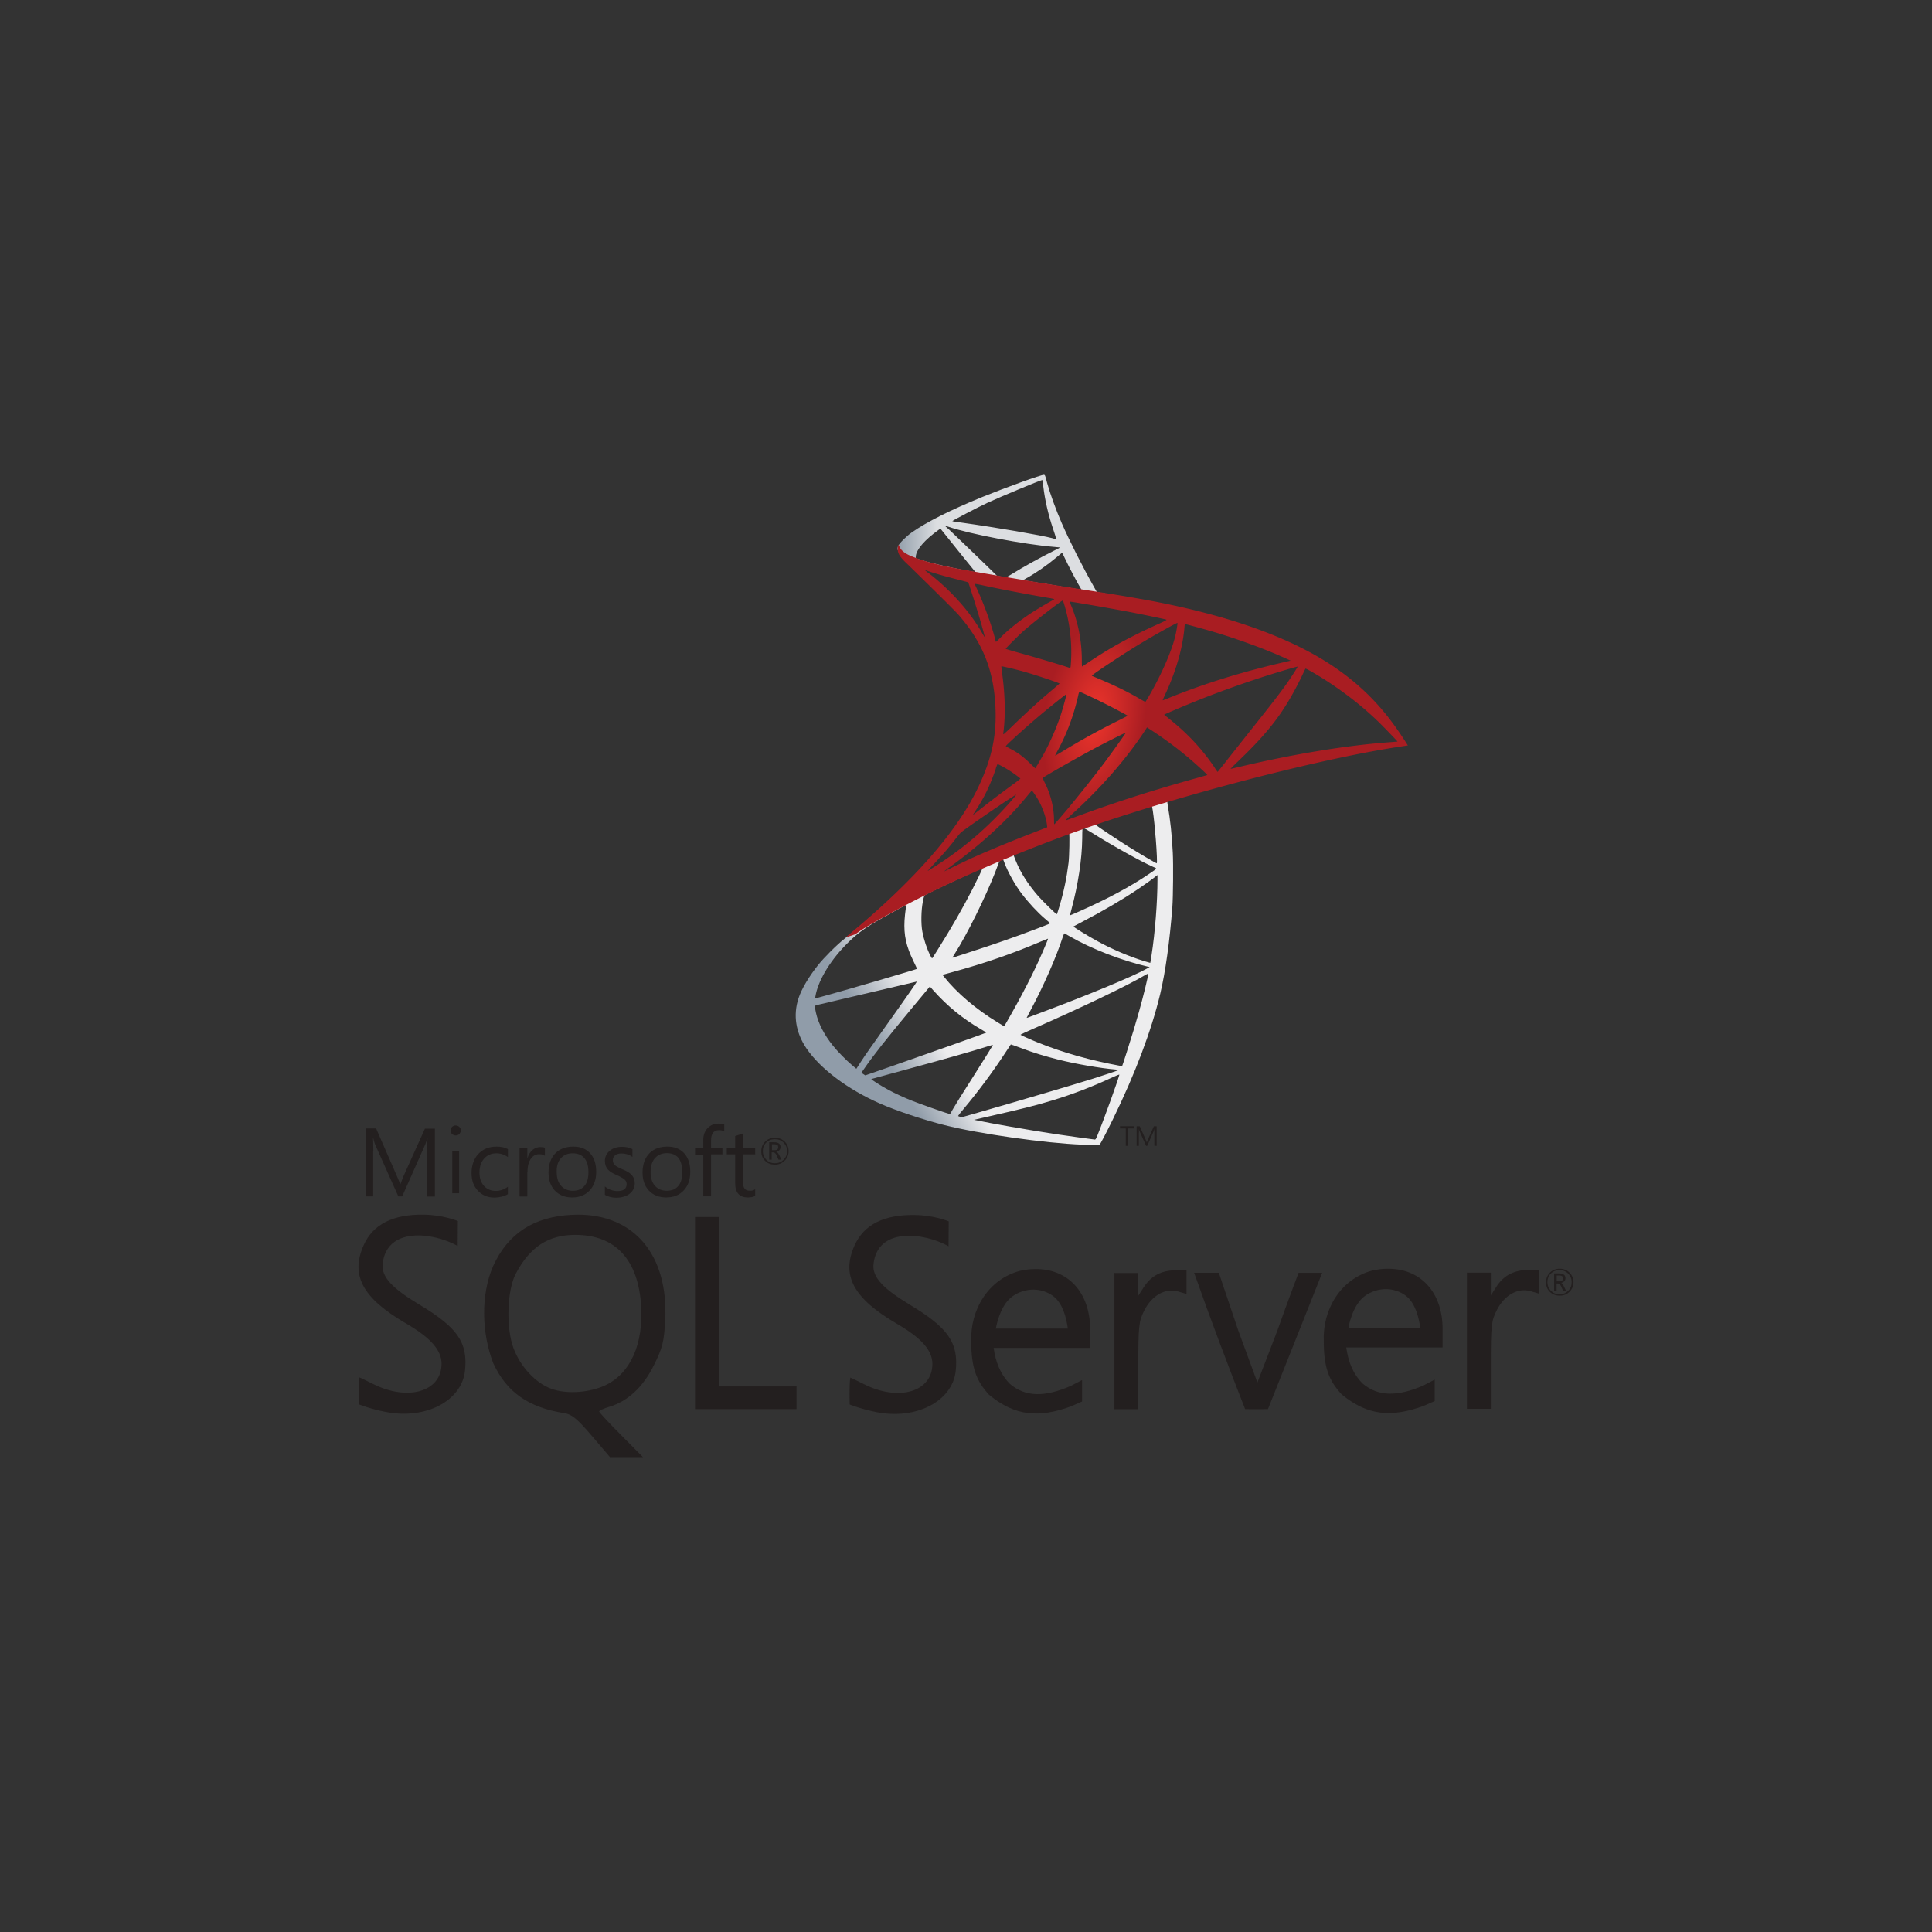 <svg viewBox="0 0 2400 2400" xmlns="http://www.w3.org/2000/svg" xml:space="preserve" style="fill-rule:evenodd;clip-rule:evenodd;stroke-linejoin:round;stroke-miterlimit:2"><rect x="0" y="0" width="2400" height="2400" fill="#333333" stroke="none"/><clipPath id="a"><path d="M445.249 589.859h1509.5v1220.28h-1509.5z"/></clipPath><g clip-path="url(#a)"><path d="m1468.59 978.416-166.684 54.428-145.013 64.002-40.57 10.71c-10.332 9.828-21.166 19.782-32.883 29.861-12.851 11.087-24.82 21.167-34.018 28.473-10.205 8.064-25.324 23.182-33.008 32.756-11.466 14.362-20.537 29.607-24.443 41.325-6.93 21.167-3.527 42.585 9.828 62.367 17.134 25.196 51.278 50.897 91.089 68.41 20.286 8.947 54.429 20.411 80.13 26.836 42.709 10.836 125.359 22.553 170.841 24.318 9.195.378 21.544.378 22.046 0 1.009-.632 8.065-14.112 16.255-30.867 27.97-57.075 48.128-110.621 59.088-156.354 6.551-27.717 11.716-64.632 15.117-108.349.884-12.222 1.26-53.168.504-67.028-1.134-22.678-3.15-41.071-6.298-59.088-.504-2.646-.632-5.041-.378-5.166.502-.378 2.014-.881 22.55-6.805l-4.155-9.825v-.003h.002v-.001zm-38.049 22.301c1.512 0 5.542 38.678 6.55 63.122.253 5.165.125 8.567-.126 8.567-1.007 0-21.292-11.968-35.778-21.039-12.6-7.938-36.537-23.813-40.317-26.837-1.262-.881-1.137-1.007 9.196-4.536 17.511-5.922 59.09-19.277 60.475-19.277zm-84.917 27.971c1.135 0 4.03 1.636 10.96 5.921 25.954 16.252 61.232 35.907 76.35 42.46 4.661 2.015 5.164 1.258-5.543 8.567-22.931 15.622-51.532 30.992-86.557 46.489-6.172 2.772-11.337 4.913-11.463 4.913-.251 0 .503-3.148 1.509-6.928 8.442-31.374 13.231-63.123 13.484-88.573.125-12.599.125-12.599 1.26-12.975-.253.126-.128.126 0 .126zm-17.512 6.676c.754.755.251 28.978-.758 36.663-2.267 18.395-5.795 35.529-11.588 54.807-1.387 4.658-2.649 8.567-2.898 8.818-.506.629-17.767-16.253-23.436-22.805-9.828-11.339-17.512-22.678-23.181-33.765-2.898-5.67-7.433-16.755-7.056-17.134 2.016-1.386 68.413-27.087 68.917-26.584zm-82.399 32.379c.126 0 .251 0 .379.126.251.252 1.135 2.268 1.891 4.535 4.03 10.962 13.1 27.088 20.913 37.42 8.568 11.34 19.782 23.433 29.103 31.371 3.025 2.519 5.795 4.913 6.172 5.291.757.757 1.009.63-19.528 8.442-23.809 9.071-49.765 18.142-79.499 27.716-7.103 2.29-14.199 4.6-21.289 6.93-1.136.379-.757-.252 2.518-5.416 14.741-23.057 37.166-68.287 49.766-100.288 2.142-5.544 4.283-11.087 4.662-12.347.505-1.765 1.133-2.394 2.77-3.277.882-.249 1.765-.503 2.142-.503zm-25.195 10.457c.377.254-6.049 13.733-12.348 26.08-12.222 23.812-25.576 47.248-43.467 75.72-3.023 4.913-5.92 9.45-6.299 9.954-.629.882-.882.629-2.898-3.276-4.283-8.441-7.812-19.277-9.702-29.231-1.89-9.828-1.511-26.961.631-37.544 1.636-7.81 1.512-7.684 5.291-9.575 16.127-8.189 68.288-32.631 68.792-32.128zm217.33 8.821v5.291c0 28.096-3.023 66.648-7.434 94.745-.756 4.913-1.388 8.943-1.512 9.071 0 0-3.653-1.007-7.937-2.269-18.898-5.922-39.434-14.615-57.956-24.818-12.222-6.678-29.985-17.641-29.48-18.145.123-.125 5.416-2.897 11.588-6.173 24.698-12.85 48.381-26.709 68.918-40.442 7.686-5.166 19.275-13.48 21.797-15.748l2.016-1.512zm-312.454 37.29c.504 0 .378 1.008-.378 5.544-.505 3.277-1.134 9.324-1.384 13.48-1.011 18.395 2.015 32.003 11.086 50.649 2.52 5.166 4.537 9.449 4.409 9.574-.882.757-84.285 25.2-110.493 32.381-7.811 2.141-14.613 4.031-15.12 4.156-.88.253-1.006.127-.629-2.017 2.898-18.518 17.009-42.709 36.663-63.12 13.103-13.606 23.561-21.543 41.451-31.75 12.851-7.305 32.631-18.265 34.143-18.771.001-.126.126-.126.252-.126zm196.544 35.152c.125-.126 3.149 1.513 6.802 3.654 26.962 15.623 64.507 30.112 96.506 37.545l2.9.631-4.033 2.265c-16.755 9.324-71.813 32.253-128.129 53.295-8.19 3.022-16.253 6.047-17.767 6.677-1.512.629-2.898 1.008-2.898.882 0-.128 2.27-4.537 5.165-9.953 15.749-29.482 31.625-65.388 39.688-90.335 1.01-2.393 1.638-4.534 1.766-4.661zm-20.032 6.552c.127.128-.882 2.772-2.142 5.795-10.961 26.584-25.326 55.563-43.719 88.068-4.661 8.316-8.567 14.994-8.695 14.994-.124 0-3.905-2.27-8.44-5.041-26.711-16.379-50.396-36.537-65.892-56.066l-2.268-2.771 11.464-3.15c41.073-11.212 75.97-23.307 110.619-38.173 4.915-2.017 8.947-3.656 9.073-3.656zm124.477 43.466s.126.126 0 0c.126 2.898-6.3 28.853-11.592 47.623-4.409 15.749-8.191 28.097-15.119 49.891-3.023 9.578-5.667 17.513-5.795 17.513-.125 0-.881-.125-1.637-.376-37.418-6.806-70.932-16.254-102.429-28.852-8.821-3.529-21.419-9.199-22.175-9.828-.251-.255 7.309-3.78 16.884-7.938 57.325-25.072 116.791-53.546 137.201-65.765 2.393-1.512 4.283-2.268 4.662-2.268zm-287.381 9.828c.252.251-15.749 23.308-38.176 54.679-7.811 10.961-16.882 23.812-20.283 28.599-3.402 4.788-8.567 12.348-11.465 16.883l-5.294 8.19-5.67-4.787c-6.678-5.545-18.267-17.388-23.433-23.939-10.836-13.48-18.141-27.717-21.039-40.692-1.387-6.049-1.387-9.074-.128-9.45 1.889-.504 35.529-8.442 67.028-15.751 17.513-4.03 37.795-8.817 45.103-10.581 7.308-1.767 13.231-3.151 13.357-3.151zm16.126 6.174 4.03 4.535c18.145 20.284 36.665 35.28 59.091 48.38 4.032 2.269 7.055 4.283 6.802 4.412-.88.629-77.861 27.966-113.516 40.314-20.031 7.054-36.537 12.724-36.661 12.724-.126 0-1.26-.755-2.522-1.638l-2.267-1.638 3.654-5.29c11.842-17.135 26.711-35.907 59.09-74.964l22.299-26.835zm100.541 71.938c.123-.125 5.667 1.89 12.47 4.412 16.381 6.173 29.355 10.078 46.743 14.488 21.419 5.418 52.412 10.71 70.681 12.221 2.772.251 4.284.504 3.78.882-.884.505-19.402 6.678-33.01 10.962-21.671 6.802-87.815 26.33-141.738 41.828-9.953 2.897-18.521 5.291-19.025 5.416-1.258.254-5.417-.882-5.417-1.386 0-.25 3.023-4.156 6.678-8.44 18.141-21.671 36.159-45.86 51.152-68.79 4.156-6.302 7.686-11.467 7.686-11.593zm-22.177.632c.126.125-8.818 14.487-24.439 39.181-6.679 10.457-14.113 22.3-16.759 26.458-2.52 4.031-6.299 10.332-8.44 13.859l-3.655 6.426-1.889-.504c-4.537-1.26-36.411-12.475-44.853-15.876-10.458-4.158-21.293-9.196-29.357-13.48-10.077-5.418-22.676-13.482-21.669-13.732.252-.126 17.513-4.789 38.3-10.458 55.184-14.994 85.799-23.686 105.833-29.985 3.654-1.134 6.803-2.017 6.928-1.889zm156.857 36.787h.126c.504 1.261-19.905 57.956-27.341 75.845-1.636 4.032-2.264 5.042-3.147 4.913-2.142-.124-31.749-4.282-49.767-6.928-31.37-4.787-84.035-13.986-97.262-17.008l-3.024-.63 18.77-4.286c40.318-9.071 59.72-13.984 79.373-20.031 24.821-7.559 49.39-17.009 74.209-28.599 3.905-1.765 7.182-3.15 8.063-3.276z" style="fill:url(#b);fill-rule:nonzero"/><path d="M1296.74 589.865c-2.772-.376-47.5 15.75-76.35 27.466-38.932 15.876-69.168 30.996-87.815 44.096-6.928 4.915-15.623 13.608-17.007 17.009-.504 1.26-.757 2.772-.757 4.283l16.883 16.001 40.19 12.851 95.626 17.135 109.358 18.773 1.135-9.449c-.378 0-.631-.126-1.006-.126l-14.366-2.269-2.896-5.165c-14.867-26.206-31.246-58.712-40.82-80.634-7.433-17.009-14.489-36.661-18.395-50.773-2.143-8.567-2.394-9.071-3.777-9.196v-.003h-.003v.001zm-2.019 6.427h.13c.124.124.628 3.654 1.133 7.81 2.14 17.641 6.048 34.647 12.221 53.042 4.66 13.859 4.66 13.104-.756 11.465-12.851-3.527-70.428-13.48-112.13-19.275-6.678-.883-12.348-1.764-12.348-1.89-.503-.504 30.111-16.506 43.592-22.803 17.261-7.94 64.632-27.72 68.158-28.349zm-121.453 56.443 4.916 1.636c26.708 9.072 93.859 21.924 130.902 24.947 4.156.378 7.685.757 7.809.757.126.126-3.4 2.016-7.937 4.157-17.888 8.945-37.543 19.906-51.151 28.348-4.03 2.519-7.685 4.536-8.188 4.536-.504 0-3.149-.504-5.921-.883l-5.039-.757-12.598-12.347c-22.174-21.543-39.561-38.173-46.239-44.474l-6.554-5.92zm-5.037 3.904 17.764 22.175c9.7 12.221 19.527 24.19 21.671 26.834 2.14 2.648 3.905 4.791 3.779 4.916-.504.378-25.7-4.537-39.057-7.559-13.733-3.151-19.402-4.663-27.843-7.307l-6.93-2.269v-1.765c.126-8.442 10.836-21.04 28.978-33.889l1.638-1.136zm150.934 30.238c.505 0 1.133 1.134 2.645 4.536 4.283 9.448 17.641 34.899 20.913 39.812 1.011 1.64 2.772 1.765-14.99-1.133-42.709-6.931-56.444-9.196-56.444-9.448 0-.126 1.26-1.008 2.898-1.891 13.23-7.306 26.584-16.63 38.427-26.583 2.898-2.395 5.544-4.662 6.047-5.041.125-.252.379-.377.504-.252z" style="fill:url(#c);fill-rule:nonzero"/><path d="M1116.44 676.672s-2.77 4.411-.125 10.963c1.64 4.03 6.426 8.943 11.843 13.984 0 0 56.065 54.678 62.869 62.491 30.992 35.78 44.473 71.057 45.734 119.69.755 31.245-5.168 58.71-19.907 90.586-26.206 57.2-81.516 120.321-166.811 190.371l12.475-4.158c8.063-6.049 19.025-12.472 44.726-26.583 59.34-32.508 126.114-62.367 208.008-93.108 117.923-44.349 311.823-96.258 422.187-113.138l11.467-1.765-1.765-2.772c-10.077-15.624-17.009-25.324-25.325-35.655-24.188-29.985-53.542-54.3-89.451-74.459-49.387-27.591-113.266-49.135-194.149-65.135-15.244-3.026-48.758-8.82-75.971-12.978-57.704-8.943-94.997-15.118-136.068-22.173-14.74-2.521-36.79-6.3-51.405-9.449-7.559-1.639-22.046-5.04-33.385-8.946-9.071-3.529-22.175-7.057-24.947-17.766zm32.507 31.498c.124-.124 2.14.63 4.787 1.512 4.788 1.636 10.961 3.527 18.27 5.544a926.633 926.633 0 0 0 16.63 4.409c7.559 1.889 13.858 3.653 13.983 3.653.884.883 13.609 41.574 17.893 57.198 1.635 5.923 2.898 10.961 2.772 10.961-.13.128-1.514-2.016-3.151-4.913-14.741-25.954-38.049-52.286-65.011-73.453-3.526-2.517-6.173-4.785-6.173-4.911zm61.987 17.135c.63 0 3.402.378 6.802 1.133 21.418 4.788 59.846 12.095 84.413 16.253 4.158.63 7.434 1.387 7.434 1.638 0 .253-1.513 1.133-3.404 2.142-4.155 2.141-20.913 12.093-26.455 15.874-13.986 9.323-26.584 19.402-35.656 28.473-3.653 3.654-6.804 6.678-6.804 6.678s-.754-2.141-1.386-4.789c-4.533-17.513-13.984-43.467-22.551-61.734-1.387-2.897-2.521-5.543-2.521-5.794 0 .251 0 .126.128.126zm109.105 20.788c.756.251 2.016 4.535 4.536 13.984 4.662 18.269 6.804 38.679 6.048 57.704-.253 5.291-.504 10.204-.757 10.836l-.377 1.258-6.552-2.141c-13.481-4.284-35.402-10.71-54.173-16.001-10.711-2.898-19.402-5.544-19.402-5.795 0-.757 15.623-16.379 22.299-22.3 12.723-11.215 47.244-37.924 48.378-37.545zm8.694 1.258c.379-.375 52.16 8.568 75.72 13.104 17.514 3.401 42.963 8.693 44.474 9.324.756.251-1.891 1.763-10.333 5.542-33.26 14.994-57.955 28.473-82.52 44.853-6.426 4.284-11.844 7.811-11.97 7.811-.125 0-.251-3.653-.251-8.063 0-23.937-4.788-48.127-13.609-68.537-.881-2.016-1.637-3.906-1.511-4.034zm133.926 26.46c.379.377-1.26 10.583-2.772 16.63-4.535 18.772-16.756 46.618-31.747 72.822-2.648 4.662-5.041 8.442-5.295 8.567-.249.126-3.651-1.765-7.558-4.032-14.614-8.568-31.244-16.631-49.388-24.191-5.037-2.141-9.448-3.906-9.574-4.156-.884-.757 39.686-27.592 61.104-40.443 17.009-10.331 44.726-25.702 45.23-25.197zm9.574 1.511c1.135 0 24.065 6.3 36.033 9.828 29.608 8.82 63.624 21.292 85.799 31.37l9.196 4.16-6.424 1.51c-54.174 12.472-100.539 26.837-145.266 44.979-3.653 1.512-6.93 2.772-7.179 2.772-.253 0 1.007-2.898 2.645-6.426 13.481-28.599 22.174-58.459 24.314-83.91.128-2.395.504-4.283.882-4.283zm-228.29 52.412c.377-.379 17.89 3.78 27.339 6.423 14.363 4.034 44.851 14.237 44.851 14.994 0 .126-3.401 3.024-7.431 6.553-16.504 13.733-32.38 28.219-51.406 46.614-5.67 5.42-10.456 9.829-10.707 9.829-.253 0-.377-.758-.253-1.765 2.897-21.167 2.269-48.38-1.763-75.971-.379-3.529-.756-6.551-.63-6.677zm368.014.379c.249.25-8.064 13.353-13.355 20.786-7.558 10.834-18.649 25.2-43.721 56.697-13.226 16.629-28.095 35.403-33.006 41.702-5.042 6.299-9.198 11.589-9.326 11.589-.125 0-1.761-2.266-3.526-5.038-14.111-21.167-30.995-39.687-51.027-56.317-3.779-3.151-7.935-6.553-9.321-7.561-1.387-1.007-2.521-2.015-2.521-2.141 0-.377 21.416-9.576 37.671-16.126 28.474-11.592 67.275-25.45 96.381-34.396 15.245-4.787 31.498-9.448 31.751-9.195zm9.7 2.518c.503-.125 3.528 1.387 7.182 3.526 30.616 17.513 60.599 40.066 84.287 63.249 6.677 6.552 23.182 23.686 22.928 23.812 0 0-5.795.504-12.597 1.007-53.042 4.033-120.948 15.244-186.212 30.992-4.409 1.007-8.314 1.89-8.567 1.89-.249 0 4.662-4.913 10.837-10.834 38.3-36.915 55.813-60.222 76.474-101.8 2.896-6.172 5.417-11.463 5.668-11.842-.125 0-.125 0 0 0zm-280.578 28.727c1.765.376 18.144 8.064 30.49 14.236 11.339 5.668 28.349 14.741 29.23 15.495.126.126-5.923 3.276-13.353 6.93-23.688 11.843-43.971 23.055-65.139 35.906-6.047 3.655-11.086 6.68-11.212 6.68-.504 0-.379-.507 3.024-6.68 11.339-20.66 20.409-45.354 25.576-69.419.502-1.889 1.007-3.148 1.384-3.148zm-16.379 3.022c.379.379-3.905 15.875-6.549 24.316-5.168 16.001-13.86 36.033-22.3 51.152-2.019 3.526-5.041 8.692-6.679 11.589l-3.149 5.04-7.056-6.802c-8.188-7.938-14.867-12.851-23.432-17.262-3.404-1.762-6.049-3.275-6.049-3.526 0-1.008 21.544-20.536 38.049-34.647 11.842-10.205 36.788-30.237 37.165-29.86zm100.164 41.2 6.174 4.03c14.108 9.199 30.738 21.419 43.465 32.127 7.18 5.921 21.038 18.395 23.812 21.419l1.509 1.639-10.202 2.897c-57.704 15.999-102.304 30.236-154.338 49.388-5.795 2.141-10.709 3.905-11.088 3.905-.754 0-1.386.629 11.593-11.341 33.262-30.612 62.741-64.38 84.664-97.263l4.411-6.801zm-26.332 6.551c.251.251-17.009 24.566-27.342 38.3-12.346 16.379-34.269 43.844-49.387 61.733-6.298 7.434-11.715 13.607-11.968 13.734-.379.126-.504-1.764-.504-4.662 0-15.246-3.905-31.498-10.71-45.356-2.897-5.795-3.402-7.182-2.77-7.811 2.393-2.142 39.056-23.057 62.237-35.529 15.623-8.315 40.062-20.661 40.444-20.409zm-159.252 39.057c.379 0 3.276 1.51 6.553 3.275 8.063 4.409 15.244 9.323 21.669 14.615.251.251-3.023 2.898-7.307 6.046-11.969 8.567-30.111 22.301-40.693 30.743-11.089 8.819-11.465 9.071-10.206 7.181 8.316-12.725 12.472-19.906 16.883-29.103 3.905-8.188 7.81-17.89 10.582-26.332 1.007-3.654 2.268-6.425 2.519-6.425zm42.46 33.26c.628-.125 1.386 1.008 4.786 6.048 7.182 10.707 12.725 25.072 14.113 36.663l.249 2.521-17.258 6.678c-30.869 11.967-59.341 23.811-78.62 32.629-5.416 2.521-14.865 7.055-21.038 10.081-6.174 3.148-11.213 5.542-11.213 5.417 0-.126 3.905-3.024 8.692-6.553 37.673-27.338 70.303-57.325 94.744-87.31 2.647-3.15 5.042-6.048 5.292-6.174h.253zm-19.528 4.788c.504.504-13.858 16.756-23.686 26.709-24.316 24.821-48.38 44.224-78.24 63.123-3.78 2.393-7.181 4.534-7.56 4.787-.882.504.251-.757 13.355-14.994 8.316-8.945 14.615-16.504 21.796-25.826 4.787-6.173 5.67-7.055 12.601-11.971 18.52-13.355 61.229-42.333 61.734-41.828z" style="fill:url(#d);fill-rule:nonzero"/><path d="M716.677 1508.92c-2.324 0-4.649.221-6.953.221-46.943 2.502-78.604 23.161-97.116 63.505-15.832 36.488-14.104 84.183.178 120.894 16.607 35.871 43.443 54.802 88.236 61.953 9.477 1.552 15.833 6.755 34.188 28.187l22.586 26.461h40.963l-27.238-27.458c-15.056-15.056-27.235-28.165-27.235-29.317 0-1.151 5.76-3.675 12.732-5.8 22.984-6.955 42.071-24.711 55.422-51.925 10.806-21.853 12.357-28.608 13.906-55.797 4.053-80.929-38.617-131.526-109.671-130.948l.002.024zm35.914 211.635c-19.928 9.652-48.865 11.579-67.754 4.649-19.53-7.173-38.439-27.455-46.943-50.417-9.454-25.109-8.104-71.429 2.701-92.29 17.382-33.213 40.367-48.49 73.956-48.49 49.82 0 78.161 30.514 81.86 87.86 2.923 47.873-13.109 83.787-43.799 98.668l-.021.02zm707.621-142.507c-17.182 0-30.335 6.954-39.193 20.657l-6.953 10.851v-28.21h-29.736v169.167h29.717v-54.071c0-49.444.616-55.223 7.526-68.753 9.522-18.555 25.905-27.808 41.74-23.38l10.627 3.1v-29.316h-13.728v-.045zm-174.702-1.551c-5.825 0-12.003.776-18.155 2.127-39.792 10.405-62.222 48.49-60.849 87.682 0 32.816 6.375 49.221 22.21 66.427 32.439 26.614 61.776 28.739 101.366 14.46 6.754-2.879 14.105-6.2 14.105-6.2v-26.614l-14.105 7.306c-32.04 13.949-56.175 13.949-75.507-2.481-12.33-12.555-17.757-27.611-20.258-44.792h119.9v-22.809c0-46.498-27.988-75.859-68.731-75.106h.024zm-48.492 74.177s4.429-29.006 20.858-40.387c7.907-5.582 16.984-8.281 25.862-8.281 8.902 0 17.781 2.877 25.11 8.481 15.058 11.58 17.581 39.967 17.581 39.967h-89.41v.22h-.001zm-716.899-30.511c-32.238-19.531-46.542-33.614-44.793-50.221 5.004-45.944 61.778-39.589 93.218-22.207l.224-30.909s-17.383-7.529-42.294-7.928c-38.217-.576-62.928 11.956-74.506 37.464-17.007 37.641-1.949 66.027 52.478 97.692 30.555 17.779 44.061 33.213 44.061 50.04 0 34.764-41.915 46.899-85.158 25.088-8.899-4.429-16.429-8.127-16.827-8.127-1.551 9.854-.751 33.435-.751 33.435s13.286 5.581 33.212 9.43c49.419 9.854 94.392-13.329 98.643-50.97 3.698-35.338-9.081-53.872-57.505-82.812l-.002.025zm1203.28-44.064c-5.802 0-11.958.797-18.379 2.148-39.744 10.406-62.132 48.492-60.605 87.684 0 32.771 6.357 49.023 22.187 66.204 32.44 26.638 61.778 28.785 101.568 14.483 6.731-2.878 14.06-6.153 14.06-6.153v-26.659l-14.081 7.349c-32.105 13.905-56.242 13.905-75.505-2.524-12.4-12.532-17.78-27.412-20.283-44.795h119.701v-22.806c0-46.276-27.989-75.66-68.731-74.884l.068-.047zm-48.493 74.176s4.474-28.962 20.88-40.565c7.884-5.601 16.961-8.304 25.84-8.304 8.857 0 17.781 2.879 25.112 8.503 15.057 11.581 17.582 40.166 17.582 40.166h-89.389l-.025.2zm-545.052-29.736c-32.238-19.485-46.499-33.613-44.771-50.221 5.003-45.968 61.778-39.589 93.219-22.207l.222-30.91s-17.382-7.529-42.293-7.884c-38.217-.575-62.928 11.958-74.528 37.465-16.984 37.64-1.728 66.028 52.52 97.692 30.513 17.759 44.019 32.992 44.019 49.819 0 34.765-41.893 47.098-85.137 25.087-8.857-4.428-16.384-8.083-16.827-8.083-1.551 9.852-.752 33.436-.752 33.436s13.129 5.381 32.991 9.431c49.465 9.876 94.458-13.286 98.688-50.927 3.676-35.162-9.078-53.695-57.349-82.657v-.041h-.002zm768.269-42.89c-17.183 0-30.488 6.973-39.192 20.681l-6.954 10.805v-28.164h-29.736v169.121h29.714v-54.069c0-49.422.597-55.224 7.531-68.731 9.52-18.532 25.903-27.808 41.736-23.359l10.627 3.098v-29.381h-13.726v-.001zm-1004.75 41.915v-107.746h-29.98v238.651h126.079v-28.185h-96.098v-102.72h-.001zm693.316 33.589-24.711 64.301-23.76-64.655-24.135-71.651h-30.688c19.885 56.374 41.514 113.721 63.326 169.321 9.455.221 18.932 0 28.385 0l33.37-83.786 33.988-85.514h-29.337s-12.955 33.967-26.46 72.006l.022-.022zm-624.233-206.366c4.827 0 8.856-1.548 12.178-4.869 3.275-3.279 5.003-7.132 5.003-11.958 0-4.828-1.728-8.858-5.003-11.958-3.322-3.099-7.153-4.651-11.958-4.651-4.869 0-8.9 1.552-12.178 4.828-3.321 3.279-4.827 7.309-4.827 11.959 0 4.871 1.551 8.899 4.827 11.957 3.101 3.098 7.131 4.649 11.958 4.649v.043zm-10.628-27.455c2.878-2.878 6.377-4.208 10.849-4.208 4.208 0 7.707 1.33 10.63 4.208 2.879 2.878 4.429 6.376 4.429 10.628 0 4.251-1.55 7.927-4.429 10.805-2.922 2.876-6.422 4.25-10.63 4.25-4.273 0-7.75-1.328-10.627-4.25-2.878-2.878-4.428-6.554-4.428-10.805 0-4.252 1.328-7.749 4.206-10.628zm7.151 12.179h1.948c1.374 0 2.724 1.327 3.875 3.852l2.327 5.224h3.652l-2.877-5.803c-1.173-2.322-2.324-3.673-3.676-4.052 1.705-.398 3.055-.973 4.03-2.126.972-.995 1.328-2.346 1.328-3.875 0-1.77-.554-3.098-1.726-4.073-1.329-1.107-3.455-1.704-6.202-1.704h-6.153v21.633h3.099v-9.078l.375.002zm-.042-10.053h2.745c1.948 0 3.321.398 4.074.973.731.576.93 1.33.93 2.701 0 2.502-1.552 3.677-4.429 3.677h-3.32v-7.351zm-495.191 8.125c0-7.528-.221-13.129-.399-16.429h.178c.774 3.895 1.727 6.797 2.502 8.723l28.783 64.302h4.828l28.784-64.877c.777-1.769 1.552-4.428 2.503-8.126h.221c-.575 6.422-.774 12.001-.774 16.451v56.752h9.851v-84.362h-12.355l-26.459 58.676c-.975 2.324-2.326 5.803-4.052 10.408h-.4c-.575-2.281-1.926-5.758-3.852-10.01l-25.863-59.276h-13.129v84.362h9.476v-56.552l.157-.042zm98.067.157h8.505v52.542h-8.505v-52.542zm4.252-19.265c1.773 0 3.278-.599 4.428-1.771 1.175-1.152 1.951-2.657 1.951-4.428 0-1.727-.577-3.278-1.927-4.428-1.196-1.174-2.724-1.774-4.473-1.774-1.726 0-3.276.6-4.43 1.774-1.17 1.15-1.947 2.701-1.947 4.428 0 1.927.598 3.276 1.947 4.428 1.332 1.172 2.703 1.771 4.43 1.771h.021zm64.878 72.96v-9.257c-4.651 3.477-9.655 5.205-14.836 5.205-6.198 0-11.226-2.124-14.902-6.197-3.652-4.031-5.601-9.635-5.601-16.609 0-7.307 1.949-13.11 5.978-17.539 3.875-4.25 8.902-6.376 15.058-6.376 5.026 0 9.851 1.552 14.304 4.653v-9.854c-4.051-2.125-8.679-3.101-13.905-3.101-9.656 0-17.182 3.101-22.806 9.082-5.581 5.977-8.459 14.104-8.459 23.913 0 8.723 2.501 16.053 7.707 21.656 5.423 5.755 12.356 8.679 20.858 8.679 6.573-.182 11.953-1.555 16.604-4.255zm24.333-28.011c0-6.931 1.55-12.531 4.429-16.387 2.702-3.474 5.978-5.224 9.853-5.224 3.277 0 5.601.598 7.306 1.949v-10.054c-1.328-.575-3.255-.774-5.756-.774-3.477 0-6.575 1.17-9.299 3.322-2.878 2.278-5.181 5.757-6.532 10.185h-.22v-12.335h-9.632v60.228h9.653v-30.91h.198zm55.422 32.105c9.08 0 16.386-2.923 21.81-8.722 5.402-5.76 8.104-13.508 8.104-23.164 0-9.85-2.479-17.38-7.528-22.984-5.003-5.599-11.957-8.304-21.037-8.304-9.079 0-16.386 2.703-21.81 7.928-5.8 5.76-8.856 13.885-8.856 24.314 0 9.079 2.48 16.608 7.707 22.21 5.401 5.799 12.554 8.7 21.61 8.7v.022zm-13.728-49.067c3.676-3.875 8.505-5.802 14.481-5.802 6.202 0 10.851 1.927 14.305 5.802 3.476 4.053 5.204 9.833 5.204 17.56 0 7.349-1.551 13.129-4.828 17.004-3.276 4.053-8.103 6.199-14.482 6.199-6.199 0-11.004-2.148-14.68-6.199-3.652-4.074-5.402-9.655-5.402-17.004-.376-7.307 1.551-13.284 5.402-17.56zm85.913 43.82c3.675-3.275 5.626-7.305 5.626-12.357 0-4.428-1.553-8.103-4.43-11.004-2.348-2.323-5.977-4.428-11.225-6.554-4.652-1.946-7.53-3.676-9.081-5.027-1.549-1.548-2.501-3.473-2.501-6.198 0-2.502.975-4.429 2.88-5.979 1.948-1.548 4.428-2.3 7.75-2.3 5.203 0 9.653 1.371 13.726 4.273v-9.655c-3.896-1.946-8.126-2.877-12.953-2.877-6.199 0-11.425 1.707-15.279 5.003-4.053 3.279-5.978 7.53-5.978 12.532 0 4.429 1.328 8.105 3.851 10.805 2.126 2.304 5.76 4.652 10.806 6.753 4.828 2.127 8.105 4.052 9.853 5.601 1.727 1.552 2.502 3.477 2.502 5.76 0 5.622-3.852 8.525-11.381 8.525-5.802 0-11.003-1.906-15.656-5.757v10.403c4.208 2.527 9.257 3.677 14.836 3.677 7.152-.376 12.753-2.125 16.606-5.601l.048-.023zm45.968-57.925c-9.081 0-16.386 2.703-21.811 7.928-5.757 5.76-8.857 13.885-8.857 24.314 0 9.079 2.504 16.608 7.706 22.21 5.425 5.799 12.554 8.7 21.633 8.7 9.299 0 16.386-2.921 21.81-8.725 5.425-5.756 8.126-13.506 8.126-23.161 0-9.853-2.524-17.38-7.53-22.983-5.222-5.602-12.178-8.304-21.034-8.304l-.043.021zm18.731 31.666c0 7.349-1.55 13.129-4.827 17.004-3.277 4.053-8.105 6.199-14.482 6.199-6.202 0-11.005-2.148-14.682-6.199-3.652-4.074-5.402-9.655-5.402-17.004 0-7.75 1.928-13.728 5.803-17.76 3.651-3.852 8.481-5.801 14.481-5.801 5.977 0 10.783 1.947 14.258 5.801 3.101 4.251 4.829 10.031 4.829 17.76h.022zm26.085 30.134h9.632v-52.143h14.104v-8.106h-14.105v-9.299c0-8.457 3.275-12.709 10.052-12.709 2.281 0 4.606.575 6.334 1.55v-8.7c-1.728-.775-4.053-.952-6.956-.952-5.202 0-9.453 1.551-12.93 4.827-4.053 3.852-6.199 8.857-6.199 15.634v9.876h-10.188v8.103h10.188v51.948l.068-.029zm39.566-16.43c0 11.781 5.206 17.781 15.833 17.781 3.853 0 6.753-.619 9.078-1.992v-8.281c-1.77 1.33-3.875 1.95-6.199 1.95-3.275 0-5.579-.778-6.931-2.527-1.373-1.724-2.147-4.65-2.147-8.68v-33.987h15.276v-8.105h-15.276v-17.756c-3.322 1.15-6.576 2.125-9.655 3.098v14.657h-10.407v8.105h10.407v35.716l.021.021zm1036.26 111.02c-3.276-3.098-7.151-4.649-11.955-4.649-4.871 0-8.903 1.551-12.179 4.872-3.277 3.255-4.829 7.306-4.829 11.958 0 4.827 1.552 8.857 4.804 11.955 3.279 3.1 7.307 4.652 12.179 4.652 4.804 0 8.857-1.552 12.18-4.829 3.255-3.321 4.981-7.151 4.981-11.955-.177-4.872-1.926-8.903-5.203-12.002l.022-.002zm-1.549 22.809c-2.879 2.877-6.377 4.206-10.629 4.206-4.206 0-7.704-1.329-10.627-4.206-2.877-2.924-4.429-6.577-4.429-10.851 0-4.208 1.328-7.704 4.251-10.627 2.878-2.877 6.356-4.208 10.805-4.208 4.208 0 7.708 1.331 10.629 4.208 2.878 2.923 4.428 6.419 4.428 10.627 0 4.474-1.329 7.927-4.428 10.851zm-8.681-9.855c1.727-.398 3.101-1.173 4.053-2.124.975-.998 1.33-2.35 1.33-3.896 0-1.727-.554-3.101-1.726-4.052-1.329-1.108-3.476-1.706-6.198-1.706h-6.156v21.609h3.101v-9.078h1.925c1.33 0 2.659 1.327 3.852 3.852l2.302 5.204h3.677l-2.877-5.803c-.997-2.524-2.149-3.677-3.32-4.054l.037.048zm-2.125-1.947h-3.321v-7.305h2.724c1.927 0 3.277.352 4.053.951.774.575.951 1.329.951 2.702 0 2.502-1.549 3.654-4.427 3.654l.02-.002zm-538.696-168.347h2.701v-21.633h7.15v-2.702h-17.003v2.702h7.154v21.633h-.002zm16.385-16.252c0-2.106 0-3.833-.156-4.805.178 1.15.576 1.927.754 2.502l8.304 18.555h1.329l8.323-18.734c.224-.575.402-1.328.776-2.323-.177 1.927-.177 3.473-.177 4.649v16.386h2.879v-24.313h-3.478l-7.526 16.784c-.178.599-.778 1.771-1.153 3.101h-.221c-.155-.777-.553-1.551-1.107-2.877l-7.528-17.006h-3.897v24.356h2.722v-16.252l.156-.023z" style="fill:#231f1f;fill-rule:nonzero"/></g><defs><linearGradient id="b" x1="0" y1="0" x2="1" y2="0" gradientUnits="userSpaceOnUse" gradientTransform="rotate(-30.578 3007.584 -1367.337) scale(70.009)"><stop offset="0" style="stop-color:#909ca9;stop-opacity:1"/><stop offset="1" style="stop-color:#ededee;stop-opacity:1"/></linearGradient><linearGradient id="c" x1="0" y1="0" x2="1" y2="0" gradientUnits="userSpaceOnUse" gradientTransform="translate(1115.21 668.425) scale(48.497)"><stop offset="0" style="stop-color:#939fab;stop-opacity:1"/><stop offset="1" style="stop-color:#dcdee1;stop-opacity:1"/></linearGradient><radialGradient id="d" cx="0" cy="0" r="1" gradientUnits="userSpaceOnUse" gradientTransform="matrix(-61.833 -9.288 -18.785 123.665 1359.91 890.847)"><stop offset="0" style="stop-color:#ee352c;stop-opacity:1"/><stop offset="1" style="stop-color:#a91d22;stop-opacity:1"/></radialGradient></defs></svg>